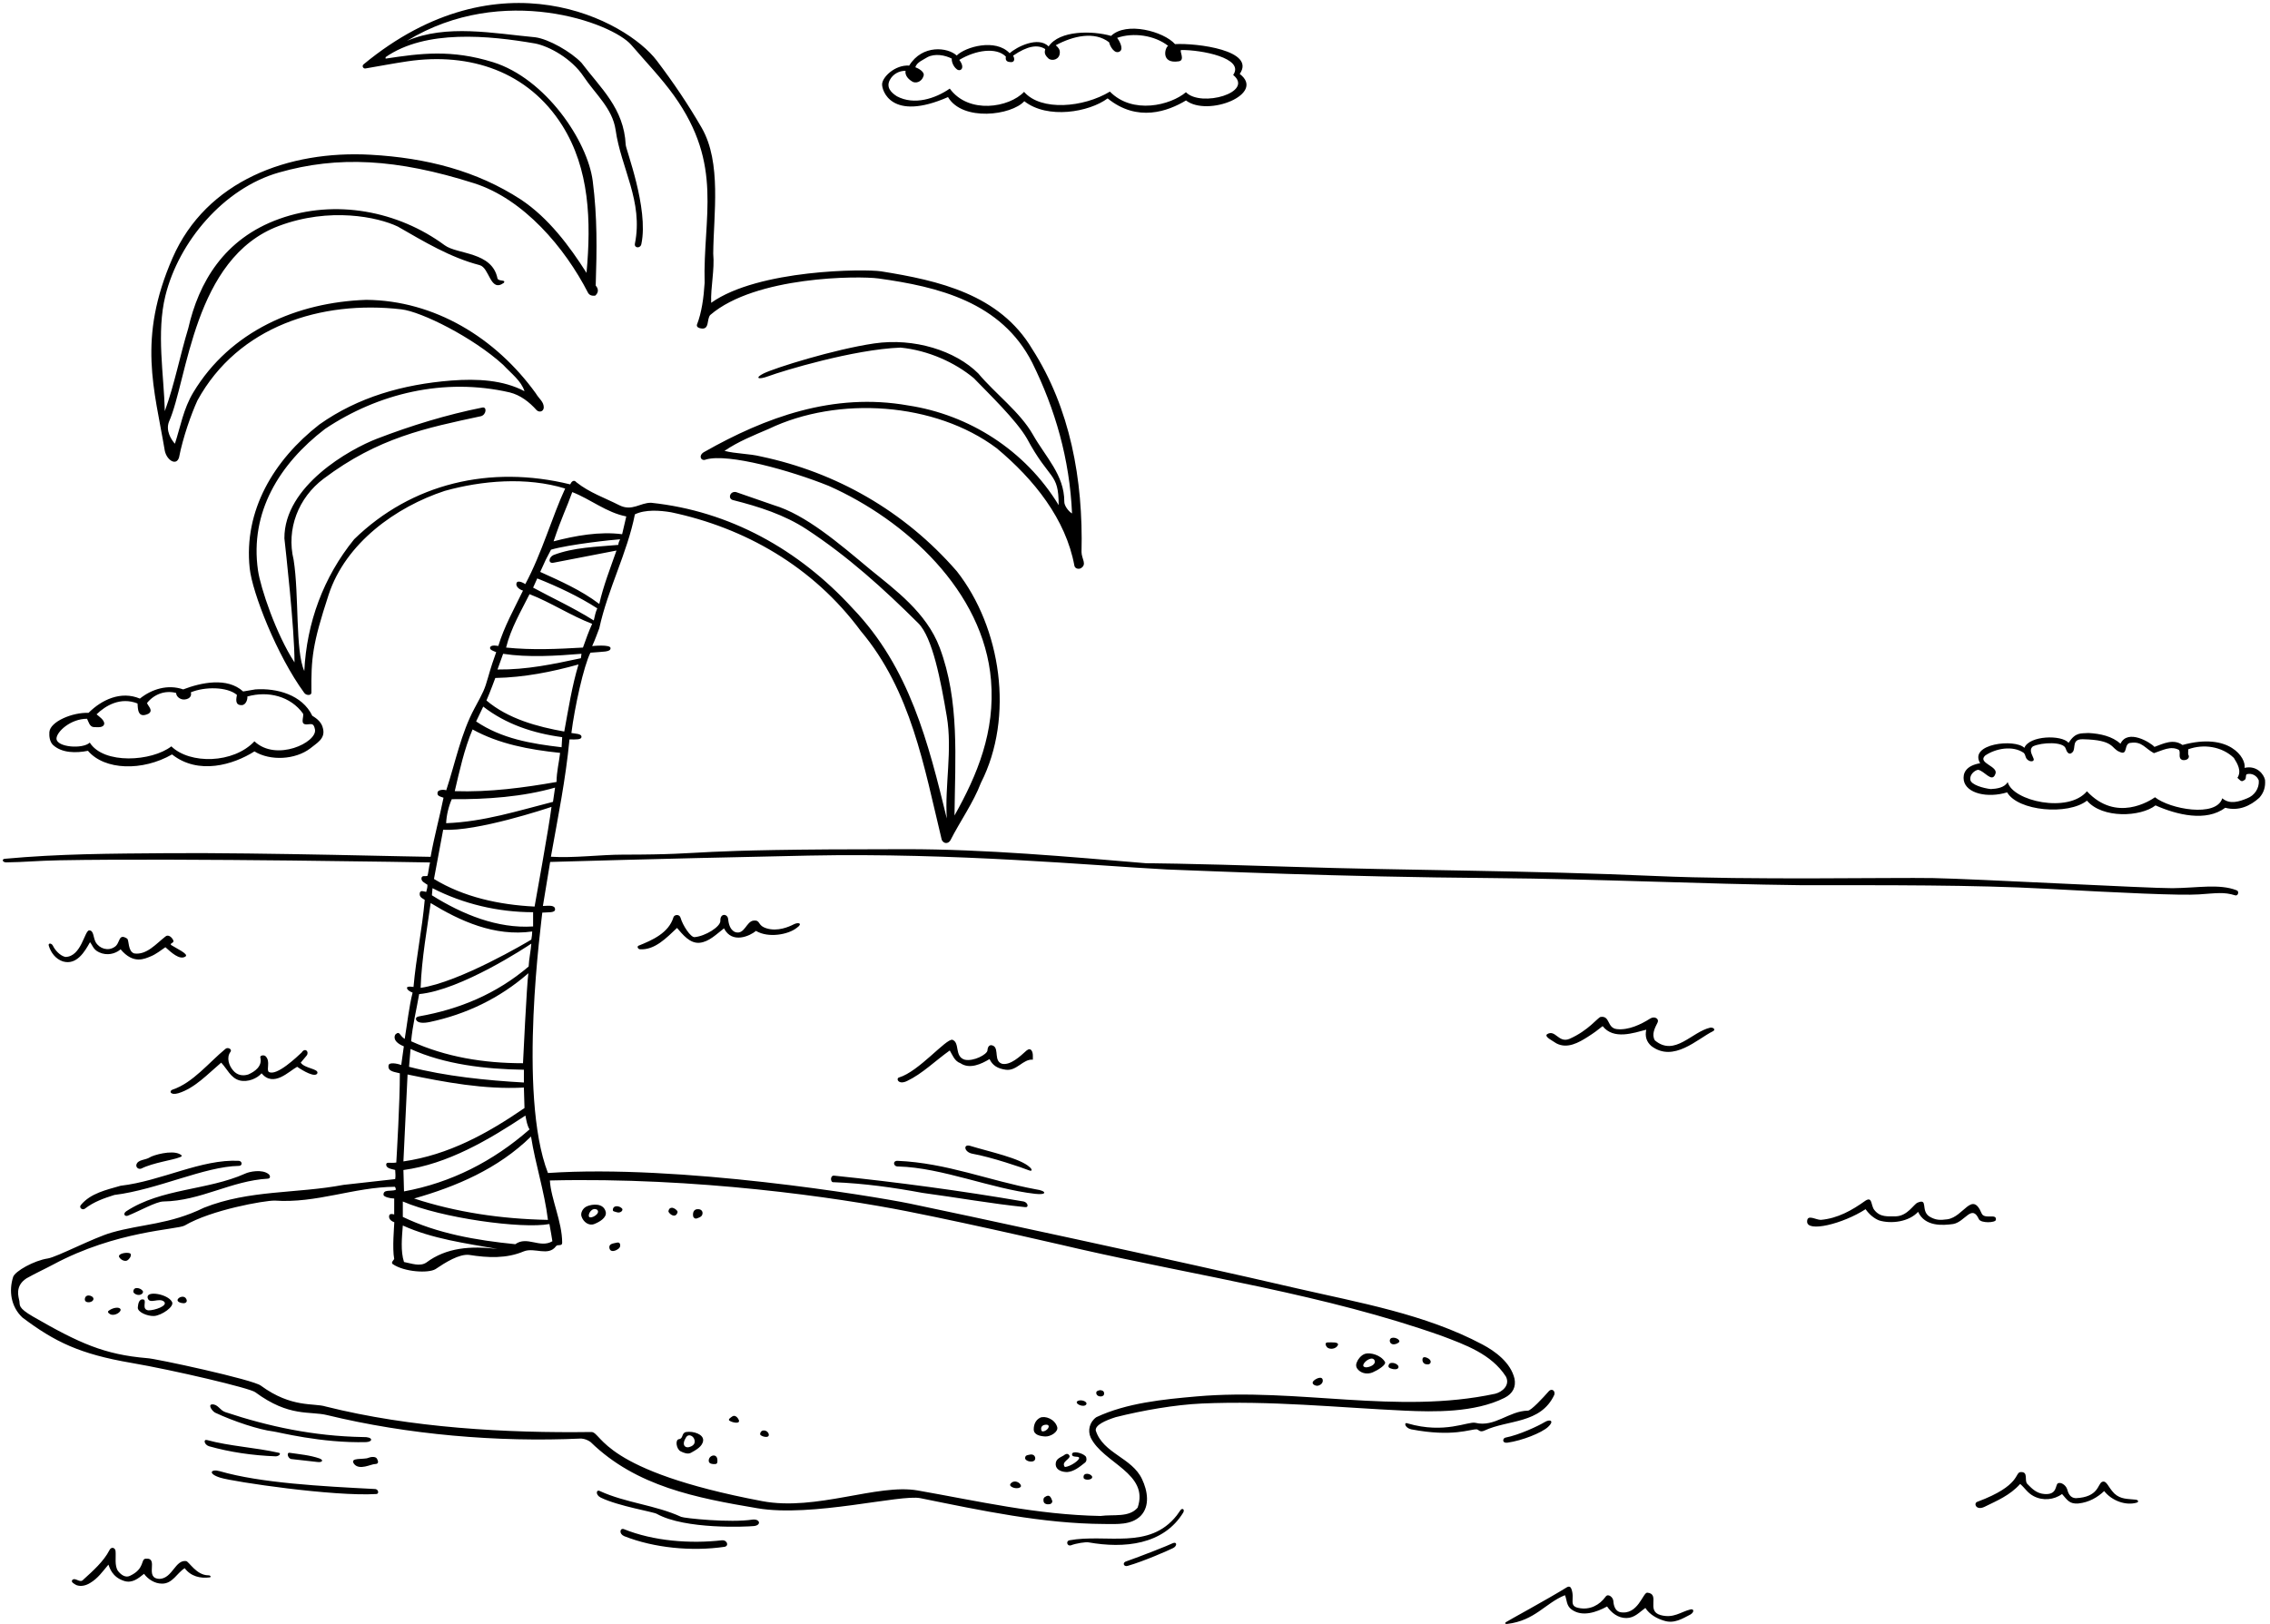 <?xml version="1.0" encoding="UTF-8"?>
<svg xmlns="http://www.w3.org/2000/svg" xmlns:xlink="http://www.w3.org/1999/xlink" width="545pt" height="390pt" viewBox="0 0 545 390" version="1.1">
<g id="surface1">
<path style=" stroke:none;fill-rule:nonzero;fill:rgb(0%,0%,0%);fill-opacity:1;" d="M 28.953 314.469 C 29.082 315.07 27.672 316.035 26.602 315.68 C 26.266 315.523 25.691 315.137 26.031 314.828 C 26.957 314.043 28.703 313.711 28.953 314.469 Z M 20.402 311.762 C 20.09 313.051 21.969 312.902 22.328 312.262 C 22.969 311.336 20.715 310.473 20.402 311.762 Z M 28.598 301.859 C 28.953 302.5 29.809 302.984 30.52 302.715 C 31.02 302.43 31.59 301.645 31.375 301.145 C 31.117 300.574 28.203 300.902 28.598 301.859 Z M 180.785 364.914 C 175.301 365.77 164.273 364.598 163.547 364.273 C 157.348 361.422 150.223 360.926 144.023 358.074 C 143.133 357.617 142.898 358.98 144.234 359.645 C 148.438 361.707 156.977 363.078 157.703 363.562 C 164.543 367.336 179.211 366.664 181 366.48 C 182.789 366.301 182.527 364.793 180.785 364.914 Z M 85.027 351.59 C 86.309 353.16 89.07 351.609 90.016 351.59 C 90.957 351.574 90.871 350.988 90.516 350.324 C 90.156 349.656 88.914 349.895 88.449 350.094 C 87.355 350.594 83.766 349.895 85.027 351.59 Z M 44.699 374.891 C 42.062 374.535 41.434 378.992 38.359 379.164 C 34.441 379.094 38.359 373.965 34.938 374.32 C 33.754 374.457 34.824 376.758 31.16 378.453 C 30.094 378.953 29.023 378.168 28.312 377.242 C 27.457 375.957 27.883 373.895 27.742 372.469 C 27.633 371.609 26.66 371.383 26.246 372.324 C 24.891 374.961 22.258 377.312 20.047 379.309 C 19.191 380.375 18.125 378.664 17.34 379.449 C 16.977 379.965 17.816 380.355 18.336 380.66 C 19.477 381.09 20.688 380.73 21.613 380.164 C 23.539 379.023 24.59 377.438 26.031 375.746 C 26.305 376.371 26.84 378.719 29.809 379.664 C 31.781 380.289 33.227 379.023 34.582 377.953 C 35.508 379.234 37.148 380.305 38.855 380.305 C 41.422 380.375 42.492 377.738 44.344 376.598 C 45.84 378.594 48.121 379.094 50.328 378.809 C 50.73 378.801 50.633 378.281 49.973 378.309 C 47.168 378.281 45.387 375.043 44.699 374.891 Z M 89.871 357.578 C 77.332 356.934 62.555 356.152 52.75 353.301 C 50.691 352.703 49.715 353.871 52.895 354.867 C 56.074 355.863 80.184 359.43 90.371 358.785 C 91.098 358.746 90.863 357.5 89.871 357.578 Z M 69.496 348.883 C 68.789 348.801 69.059 350.129 69.852 350.379 L 76.191 351.094 C 77.332 351.258 77.836 350.672 76.691 350.238 C 74.41 349.453 71.918 349.238 69.496 348.883 Z M 50.184 347.316 C 55.246 348.742 60.59 349.523 66.219 349.738 C 67.031 349.699 67.578 349.035 66.93 348.883 C 61.301 347.602 55.172 347.316 49.688 345.82 C 48.777 345.602 49.012 346.93 50.184 347.316 Z M 87.094 345.105 C 75.336 344.895 64.473 342.578 54.105 339.121 C 52.719 338.66 52.324 337.129 50.828 337.27 C 49.91 337.449 51.004 338.934 51.684 339.266 C 56.098 341.332 62.156 343.34 65.578 343.754 C 66.566 343.848 77.137 346.617 87.949 346.32 C 89.578 346.227 89.656 345.02 87.094 345.105 Z M 12.707 178.883 C 11.926 178.098 11.781 176.812 11.852 175.816 C 12.039 173.277 17.41 171.043 21.258 171.188 C 24.395 168.051 29.023 165.844 33.586 167.766 C 36.434 165.484 40.281 164.273 43.988 165.559 C 48.262 163.918 54.531 162.562 58.379 166.055 L 61.301 165.559 C 66.43 165.199 72.559 166.84 74.98 171.898 C 76.191 172.609 77.262 173.535 77.547 174.961 C 78.188 177.457 75.906 178.523 74.48 179.734 C 70.918 182.441 64.934 182.801 61.086 180.449 C 56.027 183.656 47.645 186.184 41.305 181.176 C 34.238 185.238 25.105 185.008 21.117 180.305 C 18.266 180.875 14.844 180.875 12.707 178.883 Z M 13.562 177.387 C 13.598 179.453 19.828 179.953 21.555 178.34 C 24.891 183.625 36.434 182.871 41.137 179.238 C 45.59 183.566 56.047 183.402 61.086 178.027 C 66.34 183.012 76.223 178.258 75.621 175.176 C 75.297 173.5 74.738 173.945 73.629 173.965 C 71.957 174 72.984 172.254 72.773 171.398 C 69.781 167.195 64.363 165.844 59.379 167.27 C 59.496 167.77 59.105 169.328 58.023 169.336 C 56.27 169.383 56.77 167.656 56.883 166.879 C 54.531 164.883 49.148 164.875 45.809 166.266 C 46.031 166.934 45.754 167.824 44.344 167.98 C 43.492 168.074 42.348 167.48 42.277 166.41 C 39.57 165.699 36.934 166.77 35.293 168.836 C 35.578 169.617 36.863 170.617 35.652 171.398 C 32.945 172.684 33.125 170.051 33.016 168.938 C 28.953 167.324 25.391 169.406 23.184 171.543 C 23.824 172.113 24.965 172.824 25.035 173.75 C 24.891 174.891 23.395 174.605 22.469 174.605 C 21.5 174.5 21.258 173.324 20.902 172.609 C 16.938 172.609 13.562 175.746 13.562 177.387 Z M 211.781 20.207 C 211.852 18.496 214.887 15.527 218.285 15.75 C 221.465 10.594 227.605 11.363 229.691 13.336 C 231.773 11.254 239.012 9.168 242.41 12.785 C 244.059 11.254 249.32 8.621 251.754 11.156 C 254.391 7.238 262.27 7.34 266.758 8.621 C 270.379 5.109 279.371 7.523 282.109 10.594 C 287.383 10.309 301.59 12.113 297.645 17.754 C 304.004 22.578 290.008 28.141 284.742 24.125 C 280.465 26.691 273.117 29.457 265.93 23.629 C 261.492 26.934 251.516 28.688 245.922 24.305 C 242.852 27.703 231.117 29.238 227.605 23.316 C 213.926 29.305 211.703 21.672 211.781 20.207 Z M 281.164 12.484 C 281.496 11.996 282.59 12.336 282.398 13.375 C 282.281 13.996 280.41 13.613 281.164 12.484 Z M 218.918 17.41 C 219.242 17.059 220.617 17.695 220.039 18.305 C 219.578 18.789 218.676 17.754 218.918 17.41 Z M 215.344 23.129 C 219.477 25.336 224.535 23.699 228.027 21.277 C 232.566 27.492 242.305 25.836 245.867 22.059 C 249.938 26.75 260.148 25.828 266.473 22 C 271.934 27.551 281.023 25.285 284.73 22.148 C 288.352 25.859 301.203 22.18 296.07 18 C 298.922 13.926 288.305 11.941 283.602 12.016 C 283.035 12.086 284.621 14.469 283.031 14.723 C 278.602 15.422 279.684 11.371 280.465 11.016 C 277.188 8.449 272.059 7.738 268.211 9.094 C 268.488 9.398 269.938 11.691 268.84 12.352 C 267.637 13.117 266.5 11.156 266.285 10.16 C 262.797 7.453 257.699 8.598 253.469 10.867 C 254.02 11.344 254.508 11.848 254.449 12.68 C 254.391 14.34 252.547 14.758 251.719 14.043 C 250.41 12.855 250.957 12.18 250.945 11.789 C 249.152 10.621 246.684 11 243.227 13.375 C 243.613 13.969 243.824 15.219 242.188 14.859 C 241.414 14.695 241.422 14.078 241.492 13.582 C 239.211 11.301 234.273 11.996 230.312 14.387 C 231.84 16.391 230.566 17.285 229.734 16.645 C 228.68 15.836 228.426 14.461 228.523 14.078 C 226.887 13.227 224.465 12.797 222.684 13.723 C 221.684 14.363 220.117 14.934 219.762 16.145 C 220.426 16.391 222.23 17.285 221.684 18.355 C 221.398 19.281 220.402 20.062 219.262 19.711 C 218.266 19.211 217.195 18.211 217.41 17 C 215.844 17 214.375 17.789 213.633 19.211 C 212.691 21.012 213.988 22.273 215.344 23.129 Z M 281.535 370.613 C 280.691 371.055 274.055 373.68 270.203 375.031 C 269.43 375.402 269.855 376.34 270.777 376.031 C 274.551 374.961 280.66 372.281 281.676 371.754 C 282.691 371.227 282.574 370.137 281.535 370.613 Z M 405.867 386.504 C 403.516 387.074 401.816 388.723 398.672 387.855 C 395.113 386.875 398.703 382.762 395.5 382.477 C 394.445 382.371 393.273 388.023 388.906 387.145 C 387.777 386.828 387.41 385.578 387.34 384.438 C 387.27 383.582 386.094 382.582 385.488 383.441 C 384.062 385.434 381.711 386.719 379.004 386.148 C 376.512 385.648 378.199 383.953 377.254 381.531 C 377.109 381.164 376.82 380.848 376.227 381.16 C 371.383 384.152 362.113 389.172 361.547 389.566 C 361.25 389.777 361.32 390.023 361.848 389.988 C 368.582 389.18 370.953 385.008 375.727 383.082 C 376.227 384.223 376.023 385.566 377.297 386.504 C 379.887 388.414 383.352 387.145 385.844 385.793 C 386.844 387.289 388.48 388.594 390.477 388.57 C 392.484 388.547 393.609 387.145 395.035 386.148 C 396.031 387.715 397.812 388.711 399.523 389.211 C 401.945 389.996 403.941 388.711 405.867 387.715 C 406.797 387.145 406.727 386.301 405.867 386.504 Z M 410.641 246.781 C 406.152 247.781 402.09 253.836 397.316 249.848 C 396.461 248.422 397.316 246.855 397.957 245.57 C 398.41 244.719 397.316 243.945 396.246 244.574 C 393.961 246.027 390.992 247.441 388.195 247.141 C 385.762 246.875 386.629 243.859 384.277 244.219 C 383.605 244.363 381.383 247.477 376.797 249.488 C 374.164 250.559 373.445 247.141 371.453 248.352 C 370.637 248.969 372.879 249.988 373.66 250.559 C 376.301 251.961 379.062 250.359 381.215 248.992 C 382.77 248 383.449 247.477 384.777 246.426 C 387.41 249.773 392.188 248.066 395.25 247.281 C 394.895 248.922 395.32 250.188 396.461 251.199 C 401.805 255.262 407.504 249.488 411.281 247.637 C 411.926 247.293 411.441 246.715 410.641 246.781 Z M 475.121 292.809 C 475.641 293.781 479.074 293.668 479.184 292.953 C 479.449 291.266 476.426 292.965 475.762 291.387 C 473.453 285.867 471.492 292.219 467.566 292.809 C 465.859 293.023 464.793 293.105 463.152 292.098 C 461.094 290.645 463 287.703 460.371 288.82 C 459.438 289.234 457.984 291.969 455.242 292.098 C 453.246 292.098 451.395 292.383 449.969 290.531 C 449.156 289.465 449.574 287.289 447.902 288.32 C 444.625 290.672 441.203 292.598 437.145 292.953 C 435.859 292.922 433.914 291.555 433.867 293.309 C 433.746 296.074 442.531 293.879 447.902 290.387 C 448.758 291.598 449.898 292.598 451.18 293.094 C 454.031 293.949 458.277 293.461 460.512 291.02 C 462.172 294.621 466.438 294.289 468.922 293.949 C 471.781 293.461 473.41 289.035 475.121 292.809 Z M 173.305 369.902 C 165.754 370.758 156.918 370.117 149.723 367.195 C 148.824 366.938 148.555 368.344 149.863 368.906 C 157.062 371.754 166.109 372.609 173.945 371.469 C 175.074 371.27 174.609 369.785 173.305 369.902 Z M 361.902 346.461 C 365.469 345.961 370.105 344.105 371.664 342.684 C 373.227 341.262 372.234 340.676 370.812 341.543 C 369.387 342.41 364.754 344.609 361.406 345.25 C 360.762 345.406 360.562 346.629 361.902 346.461 Z M 512.742 360.141 C 510.887 359.926 509.152 360.109 507.609 358.645 C 506.039 357.031 505.809 355.461 504.688 355.867 C 503.613 356.344 503.906 359.555 498.348 359.785 C 497.012 359.703 496.566 358.645 496.281 357.578 C 495.926 356.578 494.734 355.852 494.074 356.223 C 493.414 356.594 493.98 359.062 490.797 358.785 C 489.02 358.633 487.949 357.621 486.734 356.363 C 485.93 355.531 487.09 353.445 485.168 353.516 C 483.625 353.559 485.328 356.703 474.766 360.641 C 473.73 360.965 474.418 362.863 476.477 361.852 C 479.445 360.387 482.531 359.145 485.023 356.363 C 486.234 357.434 486.77 358.508 488.23 359.285 C 490.422 360.457 493.148 360.211 495.07 358.785 C 496.426 360.355 496.895 361.191 498.961 361.062 C 501.551 360.801 503.621 359.57 505.188 358.074 C 507.039 360.426 510.391 361.637 513.027 360.852 C 513.508 360.703 513.441 360.211 512.742 360.141 Z M 33.727 310.906 C 34.105 310.773 34.441 310.48 34.297 310.051 C 33.797 309.27 32.016 308.84 32.016 310.195 C 32.02 310.621 33.016 311.191 33.727 310.906 Z M 373.16 334.988 C 373.453 334.094 372.707 333.383 371.949 333.992 C 370.453 335.703 367.582 338.785 366.82 338.766 C 362.262 338.836 358.84 342.828 354.211 341.688 C 352.469 341.285 346.844 344.422 337.965 341.832 C 336.988 341.426 337.223 342.887 338.82 343.254 C 348.855 345.172 353.035 343.16 354.566 343.254 C 355.031 343.34 355.281 344.066 356.418 343.539 C 362.047 340.902 369.887 341.973 373.16 334.988 Z M 283.387 362.707 L 282.531 363.918 C 275.906 372.324 265.645 368.266 256.738 369.902 C 255.855 370.098 256.203 371.383 257.098 371.113 C 258.379 370.613 260.73 370.262 261.371 370.402 C 269.852 371.898 279.324 371.043 284.102 363.207 C 284.484 362.375 283.781 362.102 283.387 362.707 Z M 184.562 344.395 C 184.277 343.328 182.605 343.129 182.496 344.395 C 182.445 344.926 184.852 345.613 184.562 344.395 Z M 139.605 292.098 C 139.34 291.324 139.891 290.102 140.957 289.676 C 142.188 289.148 144.949 288.82 145.445 291.098 C 145.672 292.434 143.949 293.453 142.668 293.949 C 141.359 294.453 140.031 293.453 139.605 292.098 Z M 141.457 292.238 C 141.91 292.758 144.285 291.445 143.383 290.531 C 142.098 289.746 141.004 291.723 141.457 292.238 Z M 536.609 215.004 C 533.91 214.176 532.27 214.492 527.93 214.789 C 523.594 215.09 508.715 214.398 491.367 213.438 C 474.016 212.477 452.535 212.582 432.656 212.582 C 408.074 212.297 383.496 211.07 358.484 210.871 C 320.711 210.574 289.715 209.148 280.18 208.805 C 261.93 207.844 229.512 204.758 194.121 205.469 C 181.895 205.715 155.527 206.301 132.086 206.996 L 130.344 217.57 C 131.859 217.504 133.281 217.305 133.266 218.426 C 133.203 219.242 131.66 219.047 130.195 219.164 C 130.117 220.59 124.203 262.684 131.555 281.695 C 163.012 279.57 209.301 287.18 218.406 289.035 C 227.516 290.891 284.812 303.211 311.105 309.34 C 326.277 312.832 342.156 315.562 355.922 322.879 C 359.027 324.527 362.688 327.223 363.613 331.07 C 364.004 333.008 363.266 334.664 361.191 335.703 C 354.035 339.281 344.188 339.09 337.254 338.766 C 320.855 338.004 305.047 336.32 288.516 337.055 C 282.164 337.34 274.34 338.695 267.855 340.332 C 265.391 341.117 262.902 342.223 263.082 343.539 C 264.863 349.098 271.773 350.023 274.195 355.223 C 275.48 357.934 276.191 361.637 273.84 364.059 C 271.559 366.27 268.246 366 265.074 365.984 C 250.309 365.906 235.586 362.75 220.973 359.785 C 216.18 358.812 194.98 364.434 181.855 362.207 C 167.223 359.727 152.785 357.008 141.812 346.32 C 140.672 345.465 139.461 345.465 139.461 345.465 C 119.441 346.391 97.852 344.531 78.543 339.836 C 74.344 338.812 69.461 340.379 61.301 334.348 C 60.152 333.375 41.613 329.023 31.52 327.293 C 19.141 325.172 13.137 322.234 5.371 316.395 C 2.59 313.758 2.094 309.98 3.16 306.633 C 3.656 305.266 8.148 302.715 11.496 302.215 C 13.703 301.855 22.457 297.25 26.746 296.016 C 34.121 293.895 40.613 294.117 48.973 290.031 C 59.891 285.691 71.203 286.684 82.461 284.547 L 94.879 283.16 C 95.02 282.164 94.906 282.031 94.879 280.965 C 94.234 280.75 92.68 280.668 92.723 279.629 C 92.77 278.945 93.66 279.414 95.145 279.184 C 95.266 277.039 96 264.949 96 257.754 C 94.906 257.422 93.008 257.398 93.293 255.832 C 93.422 255.078 95.203 255.344 96.332 255.762 C 96.48 254.66 96.777 252.613 96.957 251.277 C 94.039 250.086 94.73 248.605 95.004 248.352 C 96.008 247.508 95.871 248.68 97.164 249.496 C 97.734 246.074 98.207 241.723 99.062 238.375 C 98.488 238.164 97.723 237.73 97.711 237.234 C 97.699 236.738 99.277 237.02 99.277 237.02 C 99.918 229.824 101.332 223.363 101.973 216.098 C 101.473 215.73 100.605 215.504 100.785 214.434 C 100.965 213.723 101.676 214.078 102.328 214.195 C 102.508 213.367 102.625 213.309 102.625 212.477 C 102.031 212.059 101.035 211.668 101.199 210.812 C 101.379 210.16 102.031 210.516 102.625 210.34 C 102.801 210.004 102.98 208.082 103.25 207.117 C 103.25 207.117 43.93 206.051 14.277 206.598 C 8.914 206.695 5.902 207.051 1.449 207.098 C 0.547 207.059 0.426 206.344 1.094 206.242 C 14.348 205.031 26.156 204.996 40.566 204.887 C 62.297 204.723 102.953 205.836 103.383 205.766 C 104.289 200.719 105.488 196.492 106.484 191.574 C 105.602 191.234 104.824 191.16 105.078 190.203 C 105.246 189.707 106.414 189.527 107.133 189.789 C 109.34 183.094 110.676 176.102 113.953 170.047 C 116.074 166.129 116.355 165.562 117.164 162.723 C 117.918 160.07 118.465 158.43 119.133 156.617 C 118.48 156.336 117.527 156.07 117.664 155.504 C 117.848 154.723 119.637 155.133 119.637 155.133 C 121.062 150.434 123.43 146.25 125.566 141.832 C 124.785 141.617 123.613 140.824 124.07 139.906 C 124.195 139.621 124.848 139.461 126.121 140.273 C 130.078 132.914 132.691 123.734 135.688 117.32 C 126.422 114.473 115.664 115.398 106.758 117.891 C 95.074 121.738 82.977 130.383 78.898 142.828 C 74.977 154.805 74.695 158.074 74.766 166.27 C 74.852 167.047 73.57 167.102 73.059 166.41 C 66.43 157.363 60.57 142.293 59.949 136.488 C 58.465 122.613 65.719 110.48 76.691 101.93 C 85.953 95.375 96.711 92.312 108.324 91.387 C 114.641 90.914 120.797 91.242 125.926 93.949 C 125.141 91.457 122.789 89.746 120.797 87.609 C 113.527 80.984 101.18 74.844 96.355 74.285 C 77.102 72.059 57.168 78.348 47.406 96.16 C 45.922 99.387 43.914 105.066 42.988 109.84 C 42.359 111.973 40.062 110.551 39.57 108.273 C 37.078 93.453 32.938 81.414 41.422 61.961 C 49.52 43.395 69.277 36.055 89.016 37.164 C 102.395 37.918 114.453 41.012 125.07 47.926 C 131.695 52.34 136.684 59.039 140.816 65.523 C 141.957 53.125 141.555 40.539 134.973 30.109 C 126.832 17.211 112.887 12.512 97.852 14.723 C 94.504 15.219 91.156 15.859 87.805 16.43 C 87.246 16.578 86.773 15.863 87.309 15.434 C 119.863 -11.445 150.344 4.859 157.703 14.578 C 161.746 19.922 165.246 25.113 168.461 30.68 C 173.301 39.062 171.312 51.484 171.238 60.891 C 171.598 64.883 170.598 68.871 170.742 72.719 C 182.07 64.668 207.738 64.555 211.566 65.164 C 225.328 67.371 239.996 70.652 247.832 83.836 C 256.883 97.941 260.09 115.113 259.66 132.566 C 259.66 134.191 261.086 135.562 259.445 136.488 C 258.824 136.762 258.062 136.477 257.949 135.848 C 255.887 124.66 248.262 115.113 239.281 107.633 C 224.535 96.586 201.234 95.02 184.562 103 C 180.93 104.566 177.297 105.992 173.945 108.273 C 176.582 108.984 179.859 108.914 182.711 109.625 C 200.594 113.402 217.055 122.594 229.734 137.199 C 240.352 150.738 243.559 172.184 235.508 188 C 233.652 192.848 230.52 197.191 228.168 201.824 C 227.578 202.75 226.527 202.605 226.102 201.68 C 221.828 184.012 218.766 165.914 206.652 151.52 C 195.18 135.988 178.723 126.727 161.121 123.02 C 158.453 122.57 154.922 122.309 152.43 123.52 C 150.578 132.855 145.945 141.402 143.879 150.879 C 143.309 152.305 143.02 153.301 142.172 155.156 C 142.172 155.156 146.59 154.684 146.586 155.652 C 146.582 156.621 144.883 156.465 141.754 156.742 C 140.133 159.949 137.965 169.832 137.184 176.031 C 138.074 176.219 139.695 176.137 139.605 177.027 C 139.535 177.645 138.23 177.602 136.727 177.562 C 135.801 187.254 133.977 196.121 132.266 205.742 C 137.754 206.098 144.094 205.246 149.508 205.242 C 173.223 205.23 160.277 203.926 217.516 203.926 C 236.613 203.926 256.598 205.742 275.191 207.309 C 275.191 207.309 283.516 207.297 310.246 208.164 C 336.98 209.031 367.379 209.031 397.457 210.371 C 420.125 211.387 454.281 210.695 464.148 210.871 C 474.016 211.051 516.109 213.34 521.574 213.297 C 527.574 213.246 532.797 212.18 536.965 213.793 C 537.68 213.977 537.355 215.281 536.609 215.004 Z M 136.898 116.324 C 137.184 115.684 137.758 115.062 138.395 115.824 C 141.527 118.316 145.211 119.559 148.652 121.312 C 151.77 122.898 153.711 120.672 156.348 120.742 C 175.156 122.734 191.762 131.926 204.727 146.105 C 218.406 160.355 222.895 178.453 227.312 196.551 C 226.812 188.57 228.688 180.18 227.312 172.039 C 225.867 163.488 223.91 153.094 220.473 149.668 C 212.121 141.348 203.48 133.543 193.613 127.082 C 188.32 123.617 182.211 121.668 176.016 120.102 C 174.66 119.812 175.234 117.871 176.727 118.176 L 185.773 121.312 C 193.457 123.617 201.406 130.469 208.859 136.699 C 214.859 141.598 222.441 147.102 225.605 155.512 C 230.414 168.32 229.309 182.086 229.164 195.84 C 234.652 186.078 238.953 175.719 237.93 163.348 C 236.152 141.93 217.41 124.875 198.957 116.68 C 189.766 112.977 174.867 108.82 169.527 110.34 C 168.266 110.898 167.527 109.309 169.172 108.484 C 183.637 100.293 200.023 94.164 218.051 97.371 C 232.586 99.578 246.121 108.059 254.176 121.312 C 254.176 113.332 252.039 115.547 246.535 105.273 C 243.969 100.871 237.488 94.633 233.797 90.816 C 229.293 87.051 222.824 84.117 216.199 83.477 C 204.871 83.906 187.863 89.09 184.562 90.316 C 181.84 91.328 181.227 90.719 183.352 89.676 C 186.113 88.32 200.258 83.895 209.855 82.48 C 219.508 81.059 229.414 84.238 234.867 89.676 C 238.926 94.52 244.934 98.988 247.977 104.355 C 251.062 109.801 255.527 114.043 255.527 120.457 C 255.477 121.395 256.527 122.809 257.383 123.305 C 256.812 110.195 253.32 98.227 247.832 87.109 C 240.422 72.504 225.188 68.852 210.926 66.875 C 206.156 66.215 181.355 66.305 170.527 75.641 C 169.602 76.637 170.457 79.344 168.176 78.848 C 167.82 78.773 167.207 78.566 167.32 77.992 C 168.461 75.07 168.949 71.52 169.172 67.945 C 168.746 52.055 173.777 39.695 161.836 22.984 C 158.824 18.773 155.102 14.91 151.574 10.801 C 147.02 5.492 120.734 -4.242 97.711 9.805 C 107.188 5.742 118.516 8.023 128.488 8.949 C 131.738 9.371 137.121 12.461 139.605 15.078 C 144.234 21.203 149.789 25.996 150.223 34.742 C 150.188 35.734 155.777 49.988 153.996 58.539 C 153.828 59.723 152.242 59.645 152.43 58.539 C 154.496 48.352 149.082 40.371 147.797 31.18 C 147.016 25.98 142.953 22.629 140.105 18.355 C 137.254 14.078 131.898 11.113 128.488 10.445 C 117.375 8.523 102.199 7.027 92.578 13.723 L 92.578 14.078 C 100.988 12.797 108.387 11.828 118.371 14.934 C 130.969 18.855 141.082 33.836 142.312 43.508 C 143.418 52.188 143.309 59.82 143.023 68.586 C 143.738 69.371 143.738 70.297 142.883 71.008 C 142.172 71.078 141.527 70.938 141.172 70.297 C 135.613 59.465 125.734 47.789 113.812 44.004 C 95.242 38.109 81.102 37.379 66.93 41.438 C 53.68 45.234 42.914 58.062 39.711 71.008 C 37.516 79.891 39.355 90.031 39.57 98.727 C 41.922 92.242 43.203 85.402 45.199 78.848 C 47.691 67.945 53.68 57.348 67.074 52.555 C 80.484 47.754 95.566 50.637 106.758 58.895 C 109.812 61.148 118.156 60.395 119.441 66.875 C 119.707 67.641 121.605 67.086 120.938 67.945 C 117.66 70.297 117.566 64.316 115.164 63.672 C 108.039 61.816 101.844 58.039 95.5 54.406 C 90.73 52.121 79.172 49.668 66.93 54.266 C 46.402 61.969 45.051 91.23 40.566 101.289 C 39.746 103.426 41.094 105.562 41.992 106.562 C 43.344 102.43 44.023 98.199 46.41 94.234 C 55.281 79.508 71.277 72.574 87.949 72.008 C 104.336 72.148 119.016 81.125 128.633 94.449 C 129.441 95.824 130.555 96.445 130.555 97.871 C 130.473 98.91 129.441 99.07 128.848 98.512 C 127.062 96.516 124.93 94.871 122.363 94.234 C 106.547 90.602 90.727 94.52 78.043 103 C 67.074 111.406 59.926 123.023 61.941 136.984 C 62.547 141.188 66.289 152.305 70.707 159.074 C 70.703 150.688 68.562 131.926 68.281 129.289 C 68.211 116.68 84 107.855 90.516 105.352 C 98.719 102.195 107.258 99.578 115.809 97.871 C 116.938 97.645 116.777 99.543 115.523 99.938 C 102.27 102.785 90.809 105.086 77.688 114.969 C 71.609 119.551 68.711 127.082 70.492 134.422 C 71.844 142.898 70.859 156.309 73.059 161.141 C 73.629 149.598 77.617 138.625 85.027 129.504 C 98.848 116.039 117.73 111.621 136.898 116.324 Z M 132.906 130.004 C 138.109 128.648 143.949 127.582 149.367 128.293 L 150.363 124.02 C 145.59 123.094 141.812 119.887 137.395 118.176 C 135.973 122.164 134.906 124.047 132.906 130.004 Z M 129.699 137.344 C 134.547 139.551 139.461 141.688 143.879 145.035 C 144.879 140.621 146.516 136.488 148.012 132.211 C 148.012 132.211 134.273 134.852 132.906 135.133 C 131.539 135.414 131.699 133.824 132.906 133.281 C 137.824 131.43 142.957 131.355 148.441 130.855 C 148.504 130.258 148.668 129.949 148.879 129.508 C 147.363 129.594 136.641 130.719 132.293 132.004 C 131.066 134.301 130.949 134.535 129.699 137.344 Z M 127.992 141.117 C 132.836 143.754 137.129 145.641 142.559 149 C 142.844 147.789 142.945 147.125 143.398 146.094 C 138.98 143.242 133.832 140.836 128.988 138.91 Z M 121.508 155.512 C 127.777 156.152 133.832 155.867 139.961 155.512 C 140.684 153.457 141.387 151.52 142.172 149.812 C 136.969 147.816 132.266 144.68 127.137 142.688 C 125.07 146.816 122.648 150.879 121.508 155.512 Z M 119.441 160.781 C 126.496 160.855 132.766 159.5 139.461 158.074 L 139.605 157.008 C 133.547 157.508 126.777 157.934 120.797 157.008 Z M 116.789 168.219 C 121.988 172.637 129.059 174.535 135.473 175.676 C 136.469 170.262 137.324 164.773 138.891 159.57 C 132.48 161.355 125.898 162.676 118.914 162.816 C 118.914 162.816 117.672 166.223 116.789 168.219 Z M 114.312 173.254 C 120.438 177.387 127.492 178.598 134.832 179.449 L 134.973 177.027 C 127.992 176.102 121.438 173.895 116.02 169.688 Z M 109.18 189.996 C 117.516 190.281 125.926 189.141 133.621 187.785 C 133.621 185.363 134.223 183.055 134.477 180.805 C 126.992 180.02 119.797 178.668 113.457 175.176 C 111.461 179.879 110.32 185.152 109.18 189.996 Z M 107.113 197.691 C 116.234 197.336 124.355 194.699 132.766 192.562 L 133.266 189.141 C 125.566 191.352 116.945 191.992 108.469 191.922 C 107.684 193.699 107.188 195.84 107.113 197.691 Z M 100.988 237.234 C 110.32 235.883 126.59 226.246 127.566 225.641 C 127.695 224.863 127.762 224.414 127.777 223.695 C 118.73 224.98 110.395 221.152 103.398 216.867 C 102.637 222.422 101.199 230.395 100.988 237.234 Z M 98.707 250.059 C 107.043 253.836 116.094 255.332 125.566 255.332 C 125.566 255.332 126.469 236.305 126.855 233.719 C 119.945 239.773 111.863 243.594 103.195 245.43 C 101.797 245.727 100.312 245.754 99.918 244.93 C 99.703 244.289 100.25 244.152 100.633 244.074 C 110.32 242.363 119.227 238.66 126.922 232.105 C 126.984 230.422 127.48 228.055 127.566 226.609 C 126.555 227.297 110.676 237.805 100.633 238.73 C 99.988 242.508 99.062 246.141 98.707 250.059 Z M 98.207 256.188 C 106.973 258.469 116.875 259.465 125.781 259.965 L 125.781 256.898 C 116.449 256.758 106.758 255.617 98.566 251.91 Z M 96.855 278.914 C 107.684 277.348 117.02 272.219 125.926 266.09 L 125.781 261.176 C 116.234 261.676 106.828 259.895 97.852 258.039 Z M 96.855 280.98 C 96.926 282.691 96.934 284.383 96.996 286.113 C 108.254 284.047 118.371 278.914 127.137 271.223 C 126.566 270.297 126.402 269.195 126.145 267.902 C 117.309 273.746 107.473 279.559 96.855 280.98 Z M 96.996 303.07 C 98.848 303.426 100.816 304.211 102.34 303.211 C 107.188 299.578 113.016 299.164 119.441 299.934 C 111.816 298.582 103.766 297.512 96.711 294.305 C 96.496 297.156 96.141 300.434 96.996 303.07 Z M 132.016 283.488 C 132.289 287.965 134.957 293.379 134.973 298.438 C 134.977 299.391 133.832 298.73 133.477 299.293 C 131.625 301.785 128.348 299.508 125.781 300.504 C 121.578 302.285 117.16 302.074 112.602 301.359 C 110.227 301.121 106.973 303.141 104.551 304.781 C 102.863 305.812 97.07 305.492 94.289 303.57 C 93.809 303.199 94.434 302.715 94.645 302.355 C 94.148 299.723 94.641 294.516 94.668 293.523 C 93.57 293.117 93.336 292.484 93.434 291.957 C 93.535 291.426 94.105 291.504 94.641 291.652 L 94.645 287.82 C 93.648 287.82 92.152 287.422 92.082 286.969 C 91.961 285.547 93.84 286.16 95.004 285.758 C 95.074 285.473 94.93 285.145 94.789 285.004 C 84.957 285.074 75.977 289.035 65.934 288.32 C 63.48 288.301 50.758 290.531 44.344 294.305 C 42.594 295.32 27.988 295.496 12.707 303.711 C 10.883 304.691 8.504 305.777 6.367 306.988 C 3.473 308.859 4.488 311.535 4.656 312.473 C 4.828 313.414 4.207 314.027 7.934 316.18 C 19.047 322.594 25.105 325.301 35.293 326.156 C 37.113 326.188 60.98 331.348 62.656 332.781 C 70.012 338.168 75.359 336.879 78.188 337.77 C 98.637 342.898 121.508 344.18 142.027 343.895 C 144.605 344.051 144.367 353.195 182.996 360.496 C 195.973 362.949 210.648 356.23 220.332 357.934 C 234.785 360.473 248.902 363.773 264.223 364.059 C 267.355 363.633 271.062 364.488 273.129 362.066 C 275.977 353.801 264.863 351.379 261.871 345.25 C 261.086 343.539 261.586 341.473 263.223 340.332 C 270.492 336.914 279.309 336.047 287.305 335.348 C 311.645 333.211 335.398 339.766 358.984 334.707 C 360.691 334.277 362.617 332.641 361.547 330.574 C 358.059 325.156 351.785 322.949 346.156 320.812 C 318.23 310.906 288.105 306.547 259.031 299.922 C 259.031 299.922 234.609 294.207 217.766 290.887 C 200.922 287.566 167.285 282.656 132.016 283.488 Z M 96.711 288.535 L 96.711 292.238 C 104.977 296.23 114.383 297.867 123.715 298.793 C 126.566 296.727 129.629 299.863 132.621 298.082 C 132.621 298.082 132.09 294.723 131.91 293.949 C 125.367 295.176 105.902 292.523 96.711 288.535 Z M 127.492 272.93 C 119.582 280.695 109.465 284.973 99.418 287.82 C 109.465 291.098 120.227 292.738 131.555 292.953 C 130.699 286.039 128.562 279.699 127.492 272.93 Z M 127.992 219.066 C 119.582 219.066 111.176 217.07 103.84 213.297 L 103.695 215.004 C 110.965 219.566 119.441 223.055 127.992 222.484 Z M 132.406 193.773 C 131.363 194.129 114.453 199.758 106.402 199.258 L 104.191 211.086 C 111.316 215.434 119.797 217.285 128.348 217.711 C 128.348 217.711 131.91 198.047 132.406 193.773 Z M 200.309 282.336 C 199.23 282.184 199.348 284.023 200.098 283.902 C 207.508 284.188 214.559 285.188 221.473 286.469 C 229.949 287.609 237.785 289.035 246.121 289.891 C 247.086 290.02 246.789 288.773 245.766 288.535 C 230.875 285.969 215.484 283.902 200.309 282.336 Z M 248.688 285.613 C 237.504 283.547 227.312 279.273 215.484 278.773 C 214.25 278.738 214.43 280.223 215.699 280.129 C 226.172 280.41 238.062 285.508 248.512 286.695 C 251.48 287.051 251.359 285.98 248.688 285.613 Z M 147.797 300.289 C 148.367 300.008 149.082 299.648 148.867 298.793 C 148.715 298.301 148.297 298.367 148.012 298.438 C 147.281 298.617 146.172 298.652 146.301 299.648 C 146.422 300.59 147.254 300.504 147.797 300.289 Z M 162.332 291.742 C 162.535 291.523 162.852 291.047 162.547 290.742 C 162.191 290.316 161.766 290.102 161.336 290.031 C 160.793 290.059 160.551 290.387 160.48 290.887 C 160.477 291.207 161.551 292.383 162.332 291.742 Z M 163.047 345.605 C 164.113 345.465 163.562 344.082 164.758 343.895 C 166.461 343.633 168.961 344.426 168.816 345.961 C 168.676 347.387 167.035 348.242 165.895 348.883 C 165.113 349.312 164.113 348.883 163.402 348.527 C 162.402 348.027 162.004 345.719 163.047 345.605 Z M 165.398 347.531 C 166.25 347.305 166.977 346.832 166.75 345.82 C 166.523 344.809 165.301 344.258 164.758 345.105 C 163.512 347.043 164.543 347.758 165.398 347.531 Z M 247.977 253.621 C 248.004 252.578 247.547 251.426 246.48 252.27 C 244.84 253.766 242.586 255.84 240.637 255.477 C 238.57 254.906 239.844 252.031 238.57 251.199 C 237.715 250.699 237.137 251.18 237.074 252.27 C 236.984 253.219 233.727 254.977 231.59 254.477 C 229.094 253.691 230.52 250.414 228.668 249.703 C 227.121 249.383 220.617 257.328 215.844 258.754 C 215.066 258.973 215.645 260.617 217.766 259.605 C 221.457 257.852 224.605 254.691 228.027 252.27 C 228.668 253.336 229.164 254.836 230.59 255.332 C 232.801 256.828 235.578 255.547 237.574 254.336 C 238.285 255.832 239.48 256.629 241.492 256.898 C 244.121 257.254 245.625 254.266 247.977 254.477 Z M 148.012 291.098 C 148.996 291.445 149.672 290.652 149.367 290.246 C 148.727 289.531 147.297 289.387 147.156 290.387 C 147.059 290.969 147.387 290.883 148.012 291.098 Z M 247.203 280.281 C 244.949 278.145 237.715 276.637 232.801 275.141 C 231.23 274.762 231.469 276.66 233.441 277.062 C 237.93 277.848 245.602 280.461 246.836 280.98 C 248.07 281.504 247.738 280.695 247.203 280.281 Z M 30.664 291.957 C 33.516 290.816 37.492 288.555 39.215 288.535 C 48.262 288.395 55.457 283.547 64.363 283.051 C 64.961 282.973 64.922 282.34 64.508 281.98 C 62.941 280.695 59.777 281.391 58.879 281.836 C 49.828 285.898 38.785 285.328 30.309 290.887 C 29.457 291.484 29.93 292.195 30.664 291.957 Z M 542.453 191.562 C 540.273 193.555 537.465 194.84 534.258 193.984 C 529.684 197.41 522.645 195.695 517.516 193.414 C 513.953 196.195 504.77 196.625 501.055 192.277 C 496.496 195.84 484.504 194.797 481.887 190.285 C 477.18 191.723 472.082 190.547 471.488 187.43 C 471.203 185.793 471.887 183.879 475.414 183.289 C 472.605 178.582 483.785 177.34 486.023 179.594 C 487.234 176.602 494.977 176.418 496.637 178.383 C 498.363 175.77 499.559 176.176 501.41 176.031 C 504.262 176.176 507.113 176.812 509.105 178.598 C 510.852 174.922 516.406 178.367 517.258 179.367 C 519.395 178.582 521.785 177.34 523.992 178.906 C 535.316 175.797 539.316 182.062 538.898 184.398 C 541.844 183.746 543.52 185.934 543.805 187.289 C 543.949 188.996 543.52 190.352 542.453 191.562 Z M 542.309 187.43 C 541.883 186.289 540.672 185.578 539.387 185.934 C 539.031 186.363 539.461 187.145 538.676 187.43 C 538.105 187.93 537.605 187.145 537.18 186.789 C 538.246 185.152 537.18 183.371 536.324 182.016 C 533.477 179.238 528.984 178.598 525.352 179.949 C 525.422 180.449 525.211 181.09 525.496 181.445 C 525.707 182.301 524.711 182.656 523.996 182.516 C 522.785 182.086 523.641 180.805 523.145 180.094 C 521.148 179.023 519.156 180.215 517.129 180.871 C 514.973 179.691 514.238 178.027 511.672 178.383 C 509.746 178.383 511.031 181.52 508.965 180.59 C 506.73 179.758 507.844 177.691 500.059 177.527 C 497.316 177.469 498.43 179.629 497.637 180.59 C 496.73 181.59 496.16 180.473 495.945 179.758 C 495.453 178.059 490.227 178.238 488.09 179.238 C 487.02 180.094 487.945 181.305 488.23 182.156 C 488.492 182.766 487.773 183.027 487.09 182.656 C 486.133 182.137 486.449 181.375 485.879 180.805 C 483.242 178.953 479.109 179.734 476.617 181.445 C 474.633 183.289 479.992 184.008 479.039 185.934 C 478.227 188.062 476.402 185.078 474.906 184.867 C 474.109 184.988 472.84 186.008 473.055 187.289 C 473.258 188.453 476.117 189.285 477.969 189.496 C 479.395 189.426 481.309 189.152 482.02 187.801 C 483.195 192.379 496.598 195.383 501.047 190.023 C 508.105 197.605 516.219 192.273 517.391 191.461 C 520.953 194.312 532.102 196.363 533.547 191.707 C 535.328 193.273 537.68 192.488 539.531 191.707 C 541.242 191.066 542.453 189.355 542.309 187.43 Z M 33.941 280.625 C 36.789 279.199 41.609 278.578 43.133 277.918 C 43.902 277.672 43.668 277.434 43.152 277.156 C 41.152 276.113 36.738 277.434 36.008 277.918 C 34.938 278.633 33.016 278.418 32.73 279.77 C 32.656 280.41 33.297 280.875 33.941 280.625 Z M 41.637 225.906 C 41.352 225.121 40.402 224.289 39.711 224.91 C 37.504 226.617 35.223 229.398 32.23 228.969 C 30.664 228.473 31.02 225.773 30.52 225.406 C 28.312 223.98 28.941 226.605 27.457 227.438 C 25.961 228.438 23.895 227.855 22.969 226.262 C 22.352 225.121 22.543 223.43 21.418 223.43 C 20.293 223.43 19.559 229.754 15.699 229.812 C 14.418 229.527 13.207 228.188 12.707 227.117 C 12.359 226.43 11.504 226.43 11.711 227.117 C 12.211 228.758 13.348 230.324 15.133 230.895 C 18.406 231.82 20.332 228.566 21.613 226.262 C 22.398 227.262 22.41 228.328 24.535 228.969 C 26.508 229.516 28.168 228.684 28.953 227.973 C 32.027 231.652 34.723 230.254 36.148 229.684 C 37.434 229.184 38.797 228.09 39.711 227.473 C 40.996 228.613 43.133 230.703 44.559 229.684 C 45.328 229.102 42.301 227.734 41.137 226.977 C 40.566 226.547 41.824 226.488 41.637 225.906 Z M 190.547 221.988 C 189.387 222.59 186.691 223.75 184.062 222.945 C 181.703 222.223 182.711 220.926 180.941 221.078 C 179.172 221.234 178.773 224.578 176.512 223.84 C 175.156 223.27 174.914 221.613 174.801 220.633 C 174.664 219.445 172.875 219.215 172.949 221.133 C 173.004 222.559 169.316 224.836 166.75 225.051 C 165.797 225.113 163.902 222.199 163.402 220.422 C 163.133 219.445 161.879 219.633 161.691 220.277 C 160.551 224.055 156.633 225.766 153.285 227.117 C 152.898 227.32 153.125 227.891 153.641 227.973 C 157.203 228.188 159.98 225.266 162.547 222.844 C 163.902 224.41 165.609 226.617 167.961 226.406 C 170.242 226.191 172.047 224.297 173.824 222.945 C 175.766 226.75 180.074 224.766 181.5 223.555 C 184.492 225.336 189.273 224.43 191.262 222.844 C 192.852 221.766 191.711 221.383 190.547 221.988 Z M 19.406 289.391 C 18.887 290.02 19.797 290.73 20.402 290.246 C 22.539 288.605 24.965 287.75 27.457 286.969 C 37.859 285.684 49.051 280.121 57.383 279.984 C 58.234 279.965 58.195 278.895 57.383 278.773 C 48.336 278.297 38.785 283.617 28.953 284.758 C 25.531 285.758 21.758 286.539 19.406 289.391 Z M 54.105 251.91 C 50.184 255.117 46.34 260.035 41.422 261.676 C 40.52 261.992 40.875 263.121 42.848 262.527 C 46.766 261.316 49.828 257.969 53.105 255.191 C 54.531 256.688 55.387 258.895 57.523 259.465 C 59.52 259.965 61.777 258.965 62.797 257.754 C 65.695 261.223 69.352 257.258 71.348 256.188 C 72.773 257.184 75.668 258.848 76.191 257.754 C 76.59 256.637 73.129 256.613 72.203 255.191 L 73.629 253.48 C 74.305 252.555 73.234 251.484 72.414 252.77 C 71.488 253.621 66.359 258.609 64.508 257.398 C 63.938 256.758 64.922 254.988 63.867 253.766 C 63.496 253.207 62.309 253.445 62.512 253.98 C 63.012 256.047 61.184 257.363 59.59 258.039 C 58.238 258.469 56.883 258.184 55.957 257.043 C 54.961 255.902 54.32 253.98 55.316 252.625 C 55.84 251.961 54.652 251.367 54.105 251.91 Z M 35.438 311.621 C 35.789 313.41 38.215 311.477 39.426 312.617 C 40.309 313.613 37.148 314.684 35.652 314.684 C 33.941 314.469 35.184 312.582 34.582 312.117 C 33.375 311.727 33.156 313.117 33.086 313.973 C 32.977 315.094 35.367 316.109 37.004 316.035 C 38.824 315.902 41.992 313.738 41.281 312.617 C 40.281 310.766 35.137 309.867 35.438 311.621 Z M 326.137 329.004 C 325.309 328.18 325.566 327.438 325.996 326.652 C 325.996 326.652 326.684 325.387 327.848 325.086 C 329.008 324.785 331.48 325.371 332.48 327.012 C 333.016 327.723 330.68 329.102 329.559 329.574 C 328.367 330.078 326.996 329.859 326.137 329.004 Z M 328.062 328.363 C 328.949 328.301 330.324 327.691 330.055 326.797 C 329.652 325.582 327.754 326.684 327.348 327.652 C 327.137 328.223 327.633 328.363 328.062 328.363 Z M 321.219 323.02 C 321.488 322.219 319.727 322.379 318.797 322.379 C 318.086 322.379 318.125 322.98 318.656 323.59 C 319.367 324.16 320.793 323.945 321.219 323.02 Z M 264.434 335.348 C 264.719 335.273 265.16 335.164 265.074 334.492 C 265.004 333.992 264.508 333.848 264.078 333.848 C 263.551 333.965 263.082 334.062 263.223 334.707 C 263.383 335.207 263.922 335.41 264.434 335.348 Z M 167.32 292.598 C 168.234 292.277 168.676 292.027 168.676 291.242 C 168.594 290.492 167.891 290.316 167.32 290.387 C 166.297 290.535 166.297 291.723 166.465 292.238 C 166.68 292.598 166.977 292.715 167.32 292.598 Z M 334.188 328.719 C 334.508 328.832 335.613 329.004 335.758 328.363 C 335.891 327.539 333.934 326.836 333.477 327.652 C 333.02 328.469 333.871 328.609 334.188 328.719 Z M 251.254 359.285 C 250.547 359.598 250.469 359.926 250.539 360.496 C 250.629 361.211 251.469 361.352 252.109 361.211 C 252.465 361.066 252.75 360.781 252.605 360.355 C 252.363 359.723 252.078 358.922 251.254 359.285 Z M 42.633 312.117 C 42.496 312.684 43.527 312.984 44.203 312.973 C 44.629 312.902 45.082 312.582 44.699 311.906 C 44.273 311.051 42.918 311.406 42.633 312.117 Z M 342.883 327.652 C 343.348 327.598 343.594 327.223 343.449 326.797 C 343.238 326.297 342.668 326.082 342.238 325.941 C 341.73 325.855 341.453 326.039 341.527 326.797 C 341.758 327.629 342.383 327.652 342.883 327.652 Z M 335.188 322.734 C 335.543 322.594 336.195 322.309 335.898 321.879 C 335.469 321.168 333.477 320.812 333.688 322.164 C 333.746 322.402 334.055 323.105 335.188 322.734 Z M 316.375 332.781 C 317.09 332.641 317.586 332.141 317.586 331.57 C 317.574 330.199 315.664 331.145 315.234 331.785 C 314.852 332.43 315.859 332.859 316.375 332.781 Z M 175.156 341.188 C 175.941 341.688 177.816 342.02 177.367 340.973 C 177.152 340.477 176.523 339.742 175.871 340.121 C 175.441 340.406 174.672 340.883 175.156 341.188 Z M 247.121 350.949 C 247.906 351.098 248.617 350.879 248.547 350.094 C 248.359 349.156 247.492 349.238 246.98 349.383 C 246.504 349.488 246.195 349.523 246.121 350.094 C 246.047 350.52 246.668 350.891 247.121 350.949 Z M 245.125 356.934 C 245.18 356.34 244.129 355.512 243.203 355.867 C 242.848 356.008 242.203 356.508 242.703 356.934 C 243.488 357.578 244.934 357.496 245.125 356.934 Z M 171.738 351.59 C 172.238 351.535 172.266 351.195 172.238 350.594 C 172.152 348.812 169.957 349.523 170.172 350.949 C 170.254 351.484 171.023 351.668 171.738 351.59 Z M 260.801 337.27 C 261.195 336.527 259.305 335.914 258.594 336.559 C 258.059 337.188 260.246 338.094 260.801 337.27 Z M 256.242 353.516 C 257.879 353.371 259.16 352.305 260.516 351.234 C 260.941 350.879 260.941 350.164 260.656 349.738 C 259.875 348.883 257.398 348.332 257.383 349.238 C 257.363 350.148 258.969 349.57 259.09 350.094 C 259.215 350.621 257.098 352.16 255.672 352.305 C 254.602 351.02 257.234 350.352 256.738 349.523 C 256.246 348.695 255.387 349.523 255.387 349.523 C 254.262 350.148 253.391 350.453 253.461 351.805 C 253.602 353.078 255.027 353.516 256.242 353.516 Z M 260.16 354.867 C 260.203 355.555 262.312 355.516 262.227 354.656 C 261.941 353.801 259.957 353.492 260.16 354.867 Z M 248.188 343.254 C 248.188 342.113 248.617 341.047 249.688 340.477 C 250.879 339.91 253.246 340.762 253.816 342.684 C 254.18 343.832 252.199 345.07 250.898 344.965 C 249.758 344.895 248.188 344.609 248.188 343.254 Z M 250.043 343.539 C 250.281 344.199 252.035 343.184 251.754 342.398 C 251.539 342.043 251.164 342.141 250.754 342.188 C 250.113 342.328 249.805 342.883 250.043 343.539 "/>
</g>
</svg>

